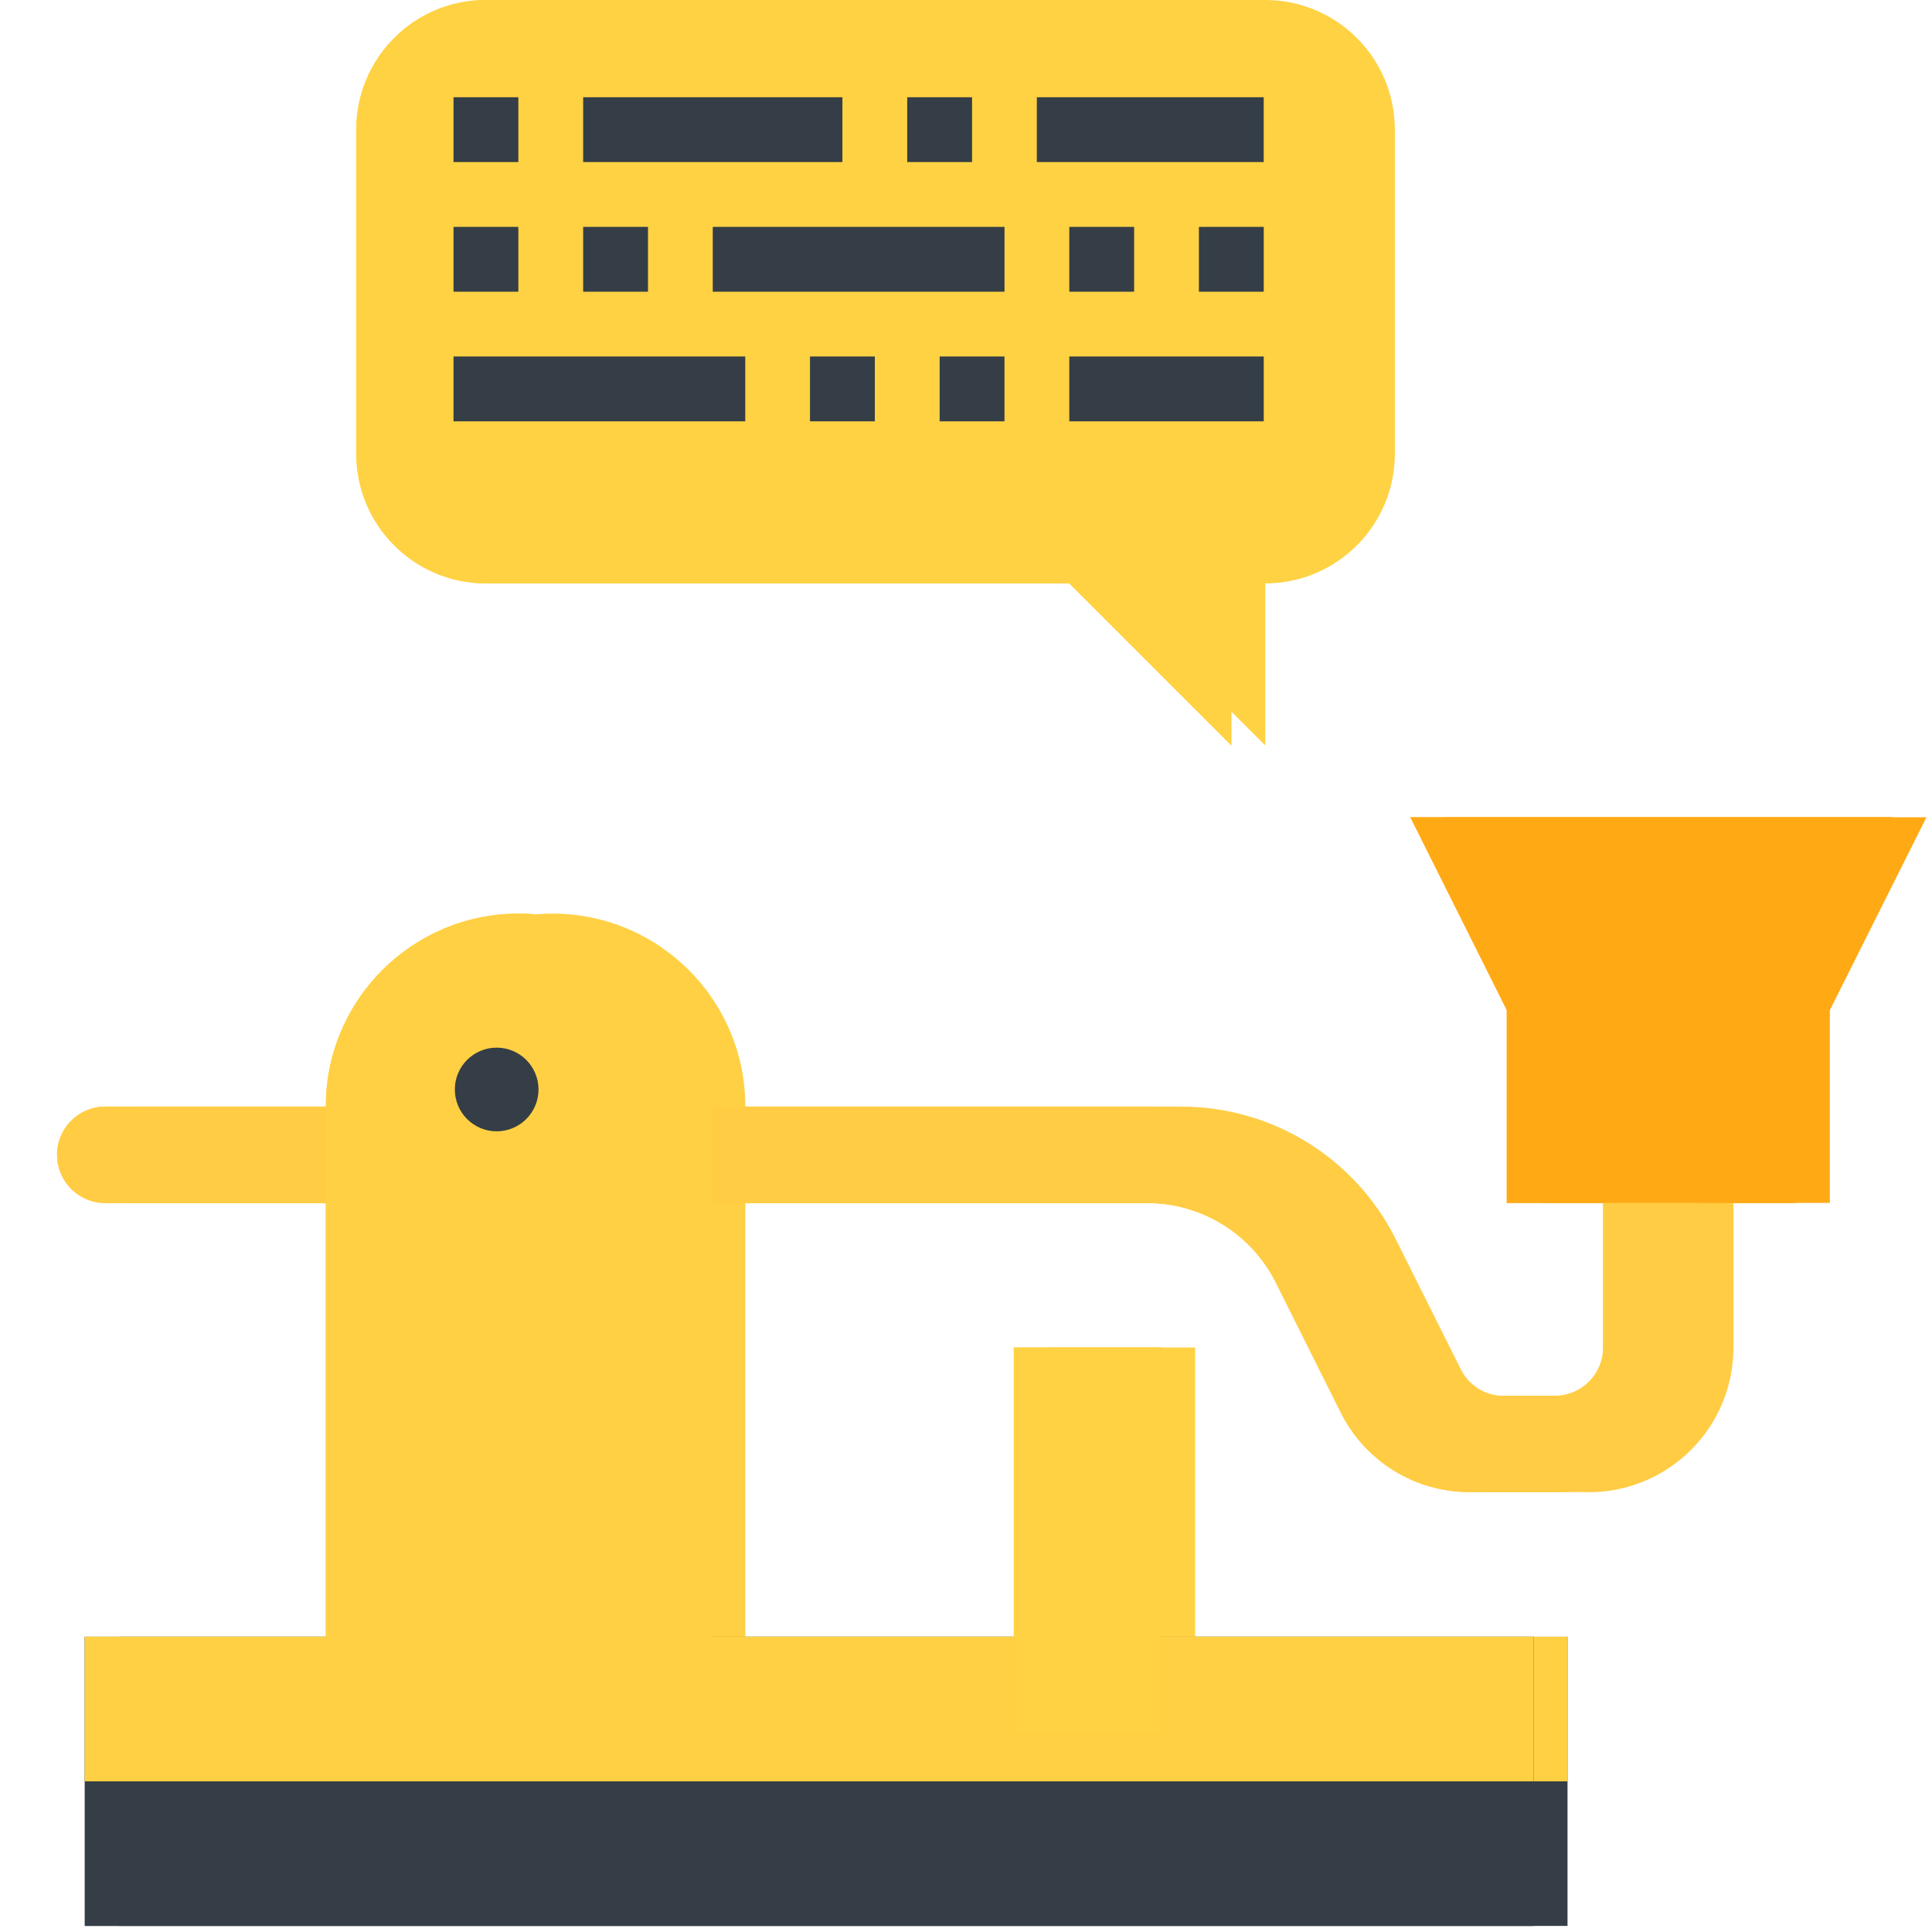 <?xml version="1.0" encoding="utf-8"?>
<!-- Generator: Adobe Illustrator 23.0.4, SVG Export Plug-In . SVG Version: 6.00 Build 0)  -->
<svg version="1.2" baseProfile="tiny" id="Layer_1" xmlns="http://www.w3.org/2000/svg" xmlns:xlink="http://www.w3.org/1999/xlink"
	 x="0px" y="0px" viewBox="0 0 57.03 57.03" xml:space="preserve">
<g id="Group_1569" transform="translate(-306 -302.387)">
	<g id="Group_1568" transform="translate(306 328.998)">
		<path id="Path_960" fill="#FFCC43" d="M45.902,17.434h-2.51
			c-1.618,0.005-3.098-0.909-3.818-2.357l-1.909-3.819
			c-0.72-1.448-2.2-2.362-3.818-2.357H3.144
			C2.358,8.92,1.705,8.299,1.685,7.513C1.665,6.727,2.286,6.074,3.072,6.054
			c0.024-0.001,0.048-0.001,0.072,0h30.704c2.697-0.009,5.165,1.516,6.363,3.933
			l1.909,3.818c0.238,0.483,0.731,0.788,1.269,0.787h2.51
			c0.786,0,1.423-0.637,1.423-1.423l0,0V7.477c0.02-0.786,0.673-1.407,1.459-1.387
			c0.758,0.019,1.368,0.629,1.387,1.387v5.691
			c0,2.358-1.911,4.269-4.269,4.269c-0,0-0,0-0,0L45.902,17.434z"/>
		<path id="Path_964" fill="#FFAA15" d="M53.016,3.205h-8.537L41.633-2.486h14.233L53.016,3.205z"/>
		<path id="Path_965" fill="#FFAA15" d="M44.478,1.782h8.537v7.115h-8.537V1.782z"/>
		<path id="Path_980" fill="#353E46" d="M2.504,21.703h42.767v8.537H2.504V21.703z"/>
		<path id="Path_981" fill="#FFD043" d="M2.504,21.703h42.767v4.269H2.504V21.703z"/>
		<path id="Path_982" fill="#FFD043" d="M21.001,23.125H9.618V6.051
			c-0.001-3.143,2.547-5.692,5.69-5.693c3.143-0.001,5.692,2.547,5.693,5.69
			c0,0.001,0,0.002,0,0.002V23.125z"/>
		<circle id="Ellipse_500" fill="#353E46" cx="14.661" cy="5.549" r="1.235"/>
		<path id="Path_983" fill="#FFD243" d="M29.927,13.165h4.352v11.383h-4.352V13.165z"/>
	</g>
	<g id="Group_1567" transform="translate(315.702 302.387)">
		<path id="Path_958" fill="#FFD243" d="M26.645,0H4.641C2.528,0,0.815,1.713,0.815,3.827l0,0v9.567
			c0,2.113,1.713,3.827,3.827,3.827l0,0h17.22l4.783,4.783v-4.783
			c2.113,0,3.827-1.713,3.827-3.827l0,0V3.827C30.471,1.713,28.758,0,26.645,0L26.645,0z"
			/>
		<path id="Path_972" fill="#353E46" d="M3.685,2.87h1.914v1.914H3.685V2.87z"/>
		<path id="Path_973" fill="#353E46" d="M3.685,6.697h1.914v1.914H3.685V6.697z"/>
		<path id="Path_974" fill="#353E46" d="M14.208,10.523h1.914v1.914h-1.914V10.523z"/>
		<path id="Path_975" fill="#353E46" d="M18.035,10.523h1.914v1.914h-1.914V10.523z"/>
		<path id="Path_976" fill="#353E46" d="M7.512,6.697h1.914v1.914H7.512V6.697z"/>
		<path id="Path_977" fill="#353E46" d="M21.862,6.697h1.914v1.914h-1.914V6.697z"/>
		<path id="Path_978" fill="#353E46" d="M25.688,6.697h1.914v1.914h-1.914V6.697z"/>
		<path id="Path_979" fill="#353E46" d="M17.078,2.87h1.914v1.914h-1.914V2.87z"/>
		<path id="Path_984" fill="#353E46" d="M7.512,2.87h7.653v1.914H7.512V2.87z"/>
		<path id="Path_985" fill="#353E46" d="M11.338,6.697h8.612v1.914h-8.612V6.697z"/>
		<path id="Path_986" fill="#353E46" d="M3.685,10.523h8.612v1.914H3.685V10.523z"/>
		<path id="Path_987" fill="#353E46" d="M20.904,2.87h6.697v1.914h-6.697V2.87z"/>
		<path id="Path_988" fill="#353E46" d="M21.862,10.523h5.74v1.914h-5.74V10.523z"/>
	</g>
</g>
<g id="Group_1569_1_" transform="translate(-306 -302.387)">
	<g id="Group_1568_1_" transform="translate(306 328.998)">
		<path id="Path_960_1_" fill="#FFCC43" d="M46.902,17.434h-2.51
			c-1.618,0.005-3.098-0.909-3.818-2.357l-1.909-3.819
			c-0.72-1.448-2.2-2.362-3.818-2.357H4.144
			c-0.786,0.02-1.439-0.601-1.459-1.387c-0.02-0.786,0.601-1.439,1.387-1.459
			c0.024-0.001,0.048-0.001,0.072,0h30.704c2.697-0.009,5.165,1.516,6.363,3.933
			l1.909,3.818c0.238,0.483,0.731,0.788,1.269,0.787h2.51
			c0.786,0,1.423-0.637,1.423-1.423l0,0V7.477c0.02-0.786,0.673-1.407,1.459-1.387
			c0.758,0.019,1.368,0.629,1.387,1.387v5.691
			c0,2.358-1.911,4.269-4.269,4.269c-0,0-0,0-0,0L46.902,17.434z"/>
		<path id="Path_964_1_" fill="#FFAA15" d="M54.016,3.205h-8.537L42.633-2.486h14.233L54.016,3.205z
			"/>
		<path id="Path_965_1_" fill="#FFAA15" d="M45.478,1.782h8.537v7.115h-8.537V1.782z"/>
		<path id="Path_980_1_" fill="#353E46" d="M3.504,21.703h42.767v8.537H3.504V21.703z"/>
		<path id="Path_981_1_" fill="#FFD043" d="M3.504,21.703h42.767v4.269H3.504V21.703z"/>
		<path id="Path_982_1_" fill="#FFD043" d="M22.001,23.125H10.618V6.051
			c-0.001-3.143,2.547-5.692,5.69-5.693c3.143-0.001,5.692,2.547,5.693,5.69
			c0,0.001,0,0.002,0,0.002V23.125z"/>
		<circle id="Ellipse_500_1_" fill="#353E46" cx="15.661" cy="5.549" r="1.235"/>
		<path id="Path_983_1_" fill="#FFD243" d="M30.927,13.165h4.352v11.383h-4.352V13.165z"/>
	</g>
	<g id="Group_1567_1_" transform="translate(315.702 302.387)">
		<path id="Path_958_1_" fill="#FFD243" d="M27.645,0H5.641C3.528,0,1.815,1.713,1.815,3.827l0,0
			v9.567c0,2.113,1.713,3.827,3.827,3.827l0,0h17.22l4.783,4.783v-4.783
			c2.113,0,3.827-1.713,3.827-3.827l0,0V3.827C31.471,1.713,29.758,0,27.645,0L27.645,0z"
			/>
		<path id="Path_972_1_" fill="#353E46" d="M4.685,2.87h1.914v1.914H4.685V2.87z"/>
		<path id="Path_973_1_" fill="#353E46" d="M4.685,6.697h1.914v1.914H4.685V6.697z"/>
		<path id="Path_974_1_" fill="#353E46" d="M15.208,10.523h1.914v1.914h-1.914V10.523z"/>
		<path id="Path_975_1_" fill="#353E46" d="M19.035,10.523h1.914v1.914h-1.914V10.523z"/>
		<path id="Path_976_1_" fill="#353E46" d="M8.512,6.697h1.914v1.914H8.512V6.697z"/>
		<path id="Path_977_1_" fill="#353E46" d="M22.862,6.697h1.914v1.914h-1.914V6.697z"/>
		<path id="Path_978_1_" fill="#353E46" d="M26.688,6.697h1.914v1.914h-1.914V6.697z"/>
		<path id="Path_979_1_" fill="#353E46" d="M18.078,2.87h1.914v1.914h-1.914V2.87z"/>
		<path id="Path_984_1_" fill="#353E46" d="M8.512,2.87h7.653v1.914H8.512V2.87z"/>
		<path id="Path_985_1_" fill="#353E46" d="M12.338,6.697h8.612v1.914h-8.612V6.697z"/>
		<path id="Path_986_1_" fill="#353E46" d="M4.685,10.523h8.612v1.914H4.685V10.523z"/>
		<path id="Path_987_1_" fill="#353E46" d="M21.904,2.87h6.697v1.914h-6.697V2.87z"/>
		<path id="Path_988_1_" fill="#353E46" d="M22.862,10.523h5.74v1.914h-5.74V10.523z"/>
	</g>
</g>
<g id="Group_1569_2_" transform="translate(-306 -302.387)">
	<g id="Group_1568_2_" transform="translate(306 328.998)">
		<path id="Path_960_2_" fill="#FFCC43" d="M45.902,17.434h-2.51
			c-1.618,0.005-3.098-0.909-3.818-2.357l-1.909-3.819
			c-0.72-1.448-2.2-2.362-3.818-2.357H3.144
			C2.358,8.92,1.705,8.299,1.685,7.513C1.665,6.727,2.286,6.074,3.072,6.054
			c0.024-0.001,0.048-0.001,0.072,0h30.704c2.697-0.009,5.165,1.516,6.363,3.933
			l1.909,3.818c0.238,0.483,0.731,0.788,1.269,0.787h2.51
			c0.786,0,1.423-0.637,1.423-1.423l0,0V7.477c0.02-0.786,0.673-1.407,1.459-1.387
			c0.758,0.019,1.368,0.629,1.387,1.387v5.691
			c0,2.358-1.911,4.269-4.269,4.269c-0,0-0,0-0,0L45.902,17.434z"/>
		<path id="Path_964_2_" fill="#FFAA15" d="M53.016,3.205h-8.537L41.633-2.486h14.233L53.016,3.205z
			"/>
		<path id="Path_965_2_" fill="#FFAA15" d="M44.478,1.782h8.537v7.115h-8.537V1.782z"/>
		<path id="Path_980_2_" fill="#353E46" d="M2.504,21.703h42.767v8.537H2.504V21.703z"/>
		<path id="Path_981_2_" fill="#FFD043" d="M2.504,21.703h42.767v4.269H2.504V21.703z"/>
		<path id="Path_982_2_" fill="#FFD043" d="M21.001,23.125H9.618V6.051
			c-0.001-3.143,2.547-5.692,5.69-5.693c3.143-0.001,5.692,2.547,5.693,5.69
			c0,0.001,0,0.002,0,0.002V23.125z"/>
		<circle id="Ellipse_500_2_" fill="#353E46" cx="14.661" cy="5.549" r="1.235"/>
		<path id="Path_983_2_" fill="#FFD243" d="M29.927,13.165h4.352v11.383h-4.352V13.165z"/>
	</g>
	<g id="Group_1567_2_" transform="translate(315.702 302.387)">
		<path id="Path_958_2_" fill="#FFD243" d="M26.645,0H4.641C2.528,0,0.815,1.713,0.815,3.827l0,0
			v9.567c0,2.113,1.713,3.827,3.827,3.827l0,0h17.22l4.783,4.783v-4.783
			c2.113,0,3.827-1.713,3.827-3.827l0,0V3.827C30.471,1.713,28.758,0,26.645,0L26.645,0z"
			/>
		<path id="Path_972_2_" fill="#353E46" d="M3.685,2.87h1.914v1.914H3.685V2.87z"/>
		<path id="Path_973_2_" fill="#353E46" d="M3.685,6.697h1.914v1.914H3.685V6.697z"/>
		<path id="Path_974_2_" fill="#353E46" d="M14.208,10.523h1.914v1.914h-1.914V10.523z"/>
		<path id="Path_975_2_" fill="#353E46" d="M18.035,10.523h1.914v1.914h-1.914V10.523z"/>
		<path id="Path_976_2_" fill="#353E46" d="M7.512,6.697h1.914v1.914H7.512V6.697z"/>
		<path id="Path_977_2_" fill="#353E46" d="M21.862,6.697h1.914v1.914h-1.914V6.697z"/>
		<path id="Path_978_2_" fill="#353E46" d="M25.688,6.697h1.914v1.914h-1.914V6.697z"/>
		<path id="Path_979_2_" fill="#353E46" d="M17.078,2.87h1.914v1.914h-1.914V2.87z"/>
		<path id="Path_984_2_" fill="#353E46" d="M7.512,2.87h7.653v1.914H7.512V2.87z"/>
		<path id="Path_985_2_" fill="#353E46" d="M11.338,6.697h8.612v1.914h-8.612V6.697z"/>
		<path id="Path_986_2_" fill="#353E46" d="M3.685,10.523h8.612v1.914H3.685V10.523z"/>
		<path id="Path_987_2_" fill="#353E46" d="M20.904,2.87h6.697v1.914h-6.697V2.87z"/>
		<path id="Path_988_2_" fill="#353E46" d="M21.862,10.523h5.74v1.914h-5.74V10.523z"/>
	</g>
</g>
</svg>
